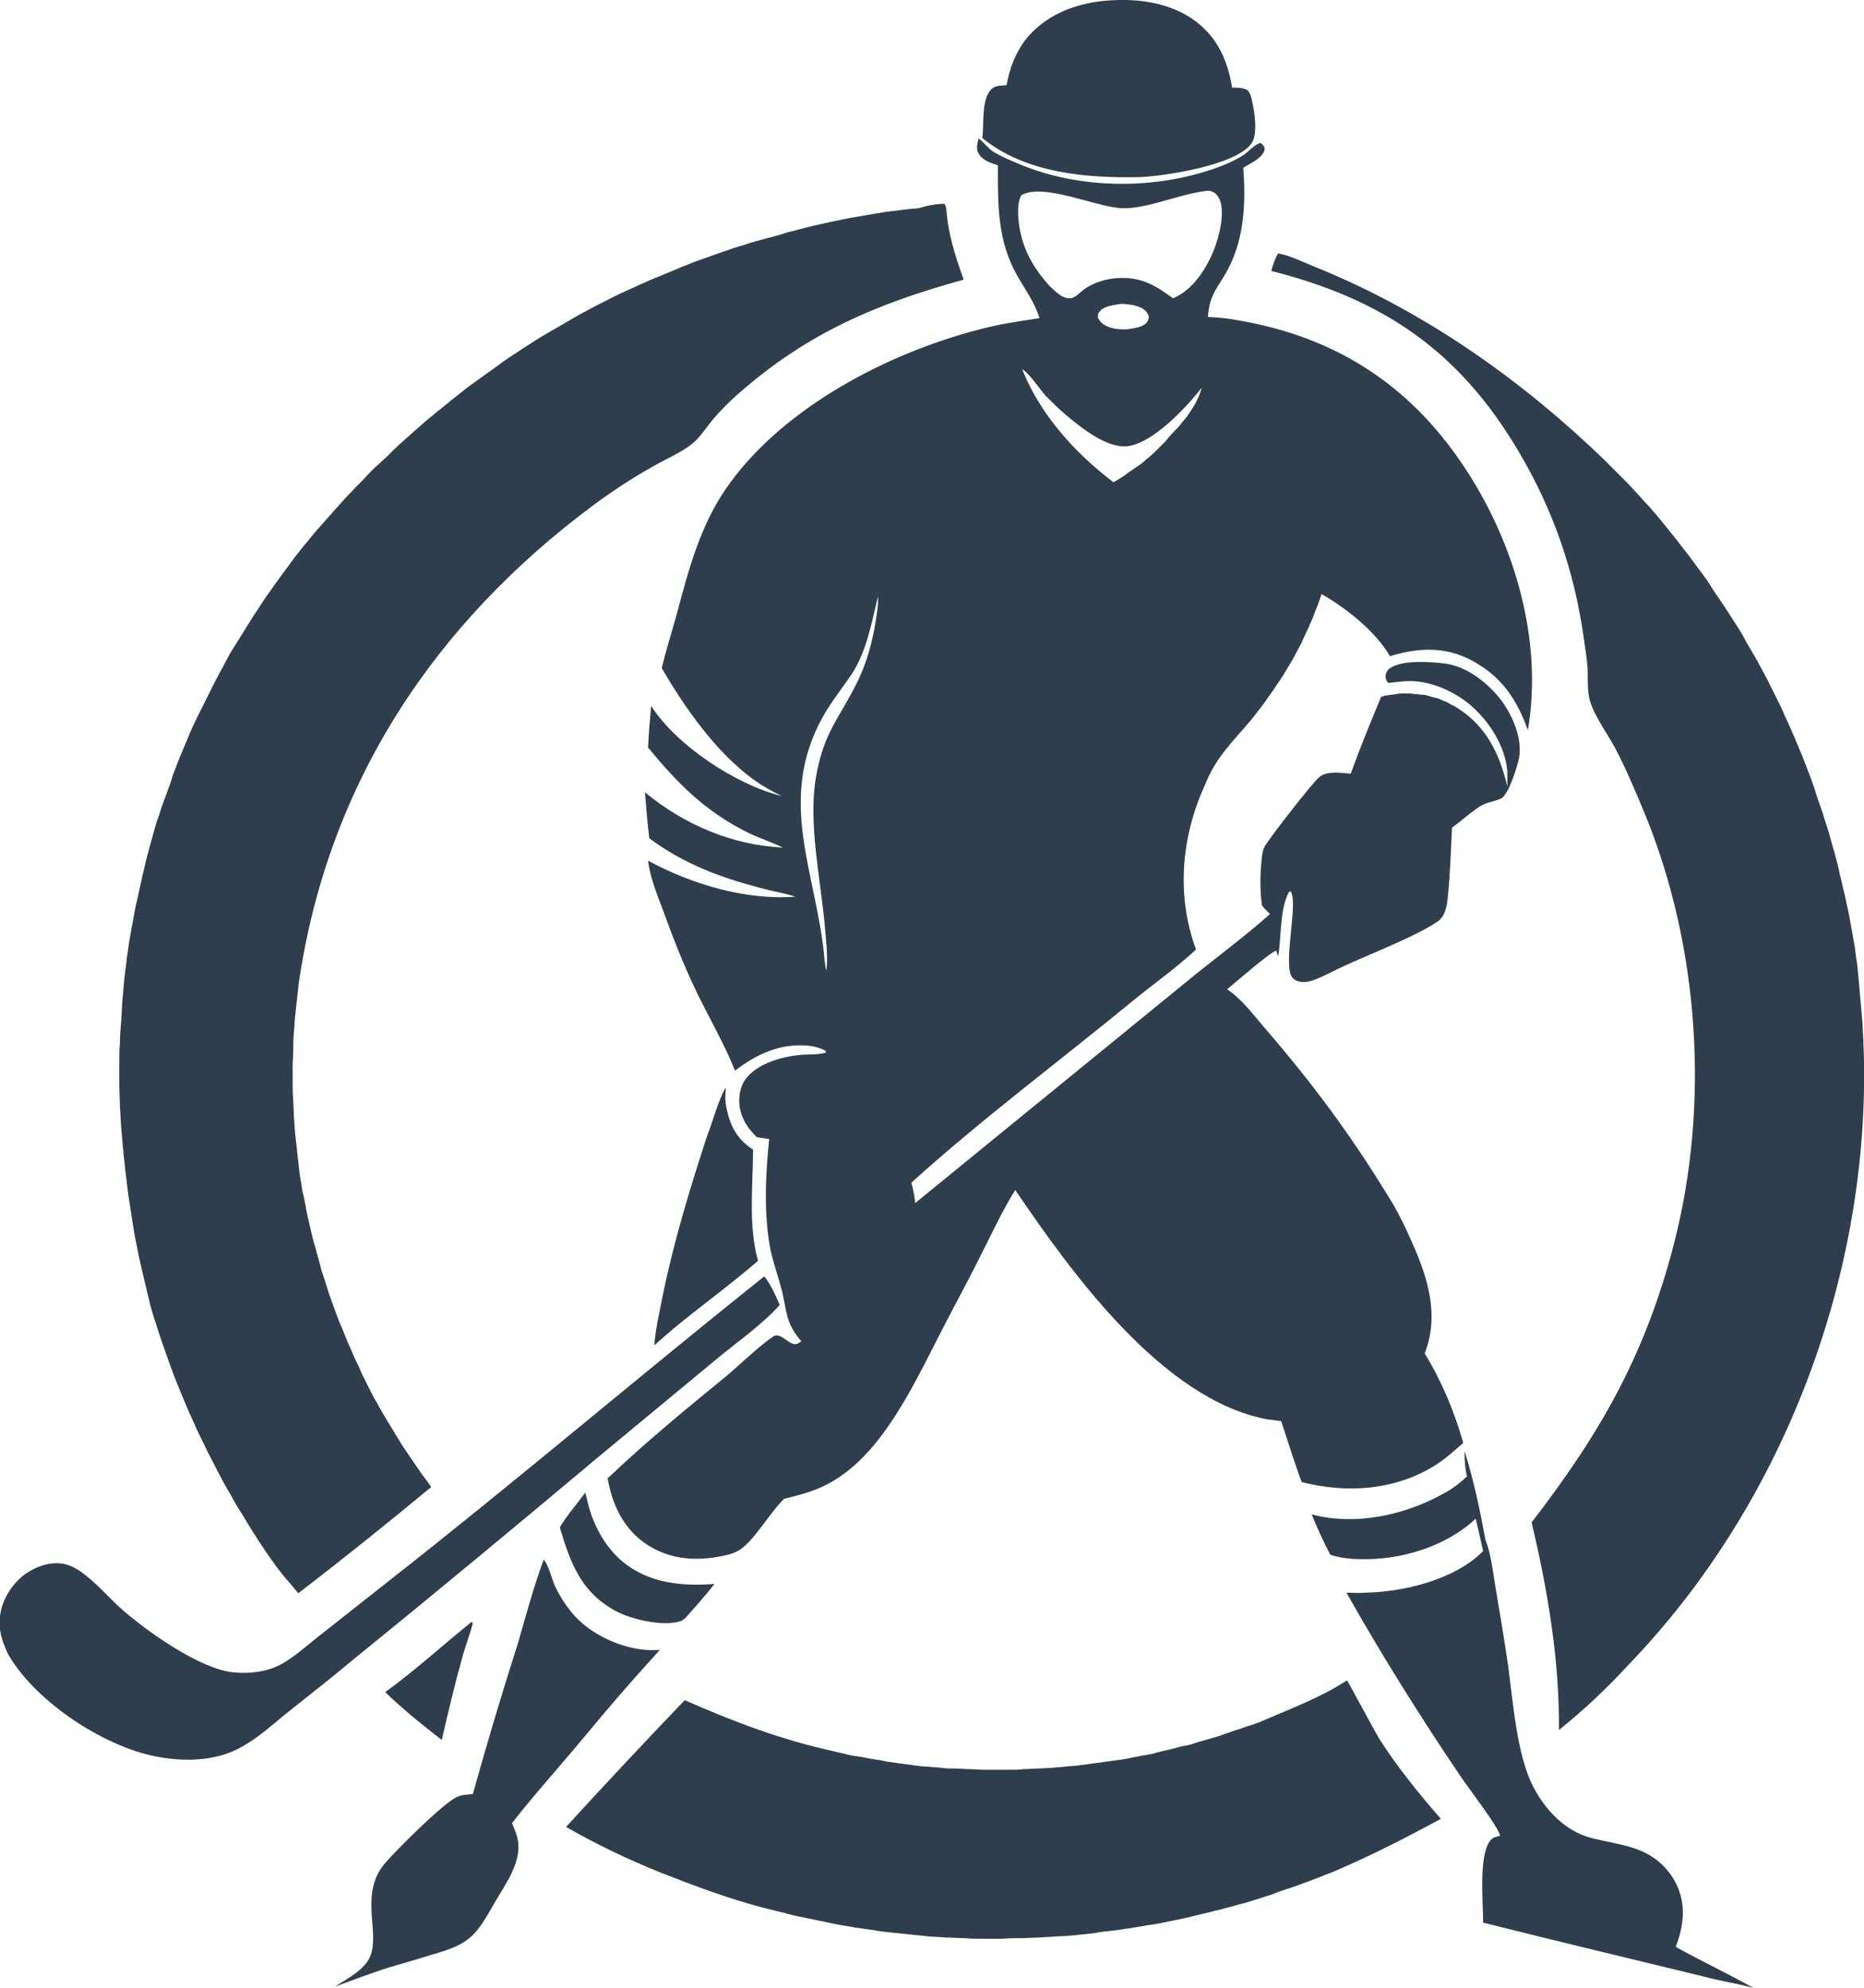 <?xml version="1.0" encoding="utf-8"?>
<!-- Generator: Adobe Illustrator 24.0.1, SVG Export Plug-In . SVG Version: 6.00 Build 0)  -->
<svg version="1.1" id="Layer_1" xmlns="http://www.w3.org/2000/svg" xmlns:xlink="http://www.w3.org/1999/xlink" x="0px" y="0px"
	 viewBox="0 0 300 319.9" style="enable-background:new 0 0 300 319.9;" xml:space="preserve">
<style type="text/css">
	.st0{fill:#2F3E4C;}
</style>
<path class="st0" d="M75.9,261l0.2,0.2c-0.5,2-1.3,3.9-1.8,5.9c-1.2,4.3-2.2,8.6-3.2,12.9c-1.7-1.3-3.3-2.6-5-4
	c-1.4-1.2-2.8-2.4-4.1-3.7C66.6,269,71.3,264.7,75.9,261z"/>
<path class="st0" d="M94.2,240.2c0.1,0.4,0.2,0.8,0.3,1.2c0.8,3.7,2.8,7.5,5.7,9.9c4.2,3.5,9.6,4,14.8,3.6c-1.5,1.9-3.1,3.7-4.7,5.5
	c-0.3,0.2-0.5,0.4-0.8,0.5c-2.8,0.9-8-0.3-10.5-1.7c-5.5-3-7.2-7.7-8.9-13.4C91.2,243.9,92.8,242.1,94.2,240.2z"/>
<path class="st0" d="M116.8,175c0,0.2,0,0.1,0,0.4c-0.1,1-0.1,1.8,0.1,2.8c0.6,3,1.7,5.1,4.3,6.8c0,5.9-0.8,12.1,0.8,17.9
	c-4.4,3.8-9.1,7.2-13.6,10.9l-3.1,2.7c0.2-2.6,0.8-5.1,1.3-7.7c1.8-8.9,4.4-17.4,7.2-26C114.8,180.3,115.5,177.3,116.8,175z"/>
<path class="st0" d="M177.1,0.2c5.3-0.6,11,0,15.3,3.2c3.6,2.7,5.2,6.4,5.9,10.7c0.9,0,1.7,0,2.5,0.4c0.4,0.5,0.6,1.1,0.7,1.7
	c0.4,1.6,1,5.5-0.1,6.9c-2.5,3.5-13.8,5.2-17.8,5.4c-8.6,0.2-18.6-0.6-25.5-6.3c0.3-2.2-0.2-6.1,1.4-7.8c0.7-0.7,1.6-0.6,2.5-0.7
	c0.5-2.7,1.4-5.2,3.2-7.5C168.2,2.6,172.4,0.8,177.1,0.2z"/>
<path class="st0" d="M87.5,251c0.8,0.8,1.3,3.1,1.8,4.2c1.1,2.3,2.6,4.5,4.5,6.1c3.2,2.7,8.1,4.6,12.4,4.2c-1.4,1.6-2.9,3.2-4.3,4.8
	c-3.3,3.7-6.5,7.6-9.7,11.4c-3.3,3.9-6.7,7.7-9.8,11.7c0.3,0.7,0.6,1.4,0.8,2.1c1.1,3.8-1.8,7.6-3.6,10.7c-3,5.3-3.9,6.6-9.9,8.3
	c-2.5,0.8-5.1,1.5-7.7,2.3c-2.7,0.9-5.4,1.9-8.1,2.9c1.7-1.1,4-2.3,5.2-4c2.7-3.8-1.7-10.6,2.9-15.9c1.8-2.1,9.3-9.6,11.5-10.6
	c0.8-0.4,1.7-0.4,2.6-0.5c2.3-8.2,4.7-16.3,7.3-24.4C84.7,259.8,85.9,255.3,87.5,251z"/>
<path class="st0" d="M123,205.4c1,1.2,1.9,3.2,2.5,4.6c-2.9,3.2-6.5,5.7-9.8,8.4l-19.2,15.9c-13,10.9-26,21.7-39.2,32.4
	c-3.7,3.1-7.5,6.1-11.3,9.1c-2.2,1.8-4.4,3.8-6.9,5.2c-4.5,2.7-10.6,2.6-15.6,1.3c-8-2.1-18-8.8-22.2-16.1c-0.9-1.9-1.6-3.9-1.3-6.1
	c0.3-2.6,1.8-5,3.8-6.6c2-1.5,4.8-2.5,7.3-1.6c2.8,1,6,4.8,8.2,6.8c4,3.6,12.7,9.8,18.1,10.4c2.5,0.3,5.4,0,7.7-1.2
	c2.3-1.2,4.5-3.3,6.6-4.9l10.9-8.6C83,238.4,102.7,221.6,123,205.4z"/>
<path class="st0" d="M235.7,233.5c1.5,4.7,2.5,9.6,3.4,14.4c0.9,2.2,1.2,5.3,1.6,7.6c0.7,4.1,1.4,8.3,2,12.4
	c0.8,5.8,1.4,14.4,4,19.5c2,3.9,5.2,7.3,9.5,8.4c2.3,0.6,4.7,0.9,7,1.7c2.9,1,5.2,2.9,6.6,5.7c1.6,3.3,1.2,6.7-0.1,10.1
	c4.1,2.3,8.4,4.3,12.5,6.6c-2.6-0.7-5.3-1.1-7.9-1.8c-11.9-2.9-23.7-5.7-35.6-8.7c0-3.3-0.7-10.4,1-13c0.4-0.6,0.7-0.7,1.4-0.9
	c0.1,0,0.2,0,0.3-0.1c0-1.1-5.4-8.1-6.3-9.5c-6.5-9.6-12.7-19.5-18.4-29.6c1,0,2,0.1,3,0c6.2-0.1,14.5-2.1,19-6.7l-0.7-3.1l-0.5-2.1
	c-4.8,4.5-12.1,6.7-18.6,6.5c-1.6,0-3.3-0.2-4.8-0.7c-1.1-2.1-2.1-4.3-3-6.5c7.1,1.9,15.2,0.1,21.5-3.5c1.3-0.7,2.4-1.6,3.5-2.6
	C235.8,236.4,235.7,234.9,235.7,233.5z"/>
<path class="st0" d="M216.8,270.4c0.1,0.1,4.5,8.3,5.3,9.6c2.9,4.5,6.3,8.7,9.8,12.7c-5.2,2.8-10.4,5.5-15.9,7.9
	c-0.9,0.4-1.8,0.8-2.7,1.1c-0.9,0.4-1.8,0.7-2.8,1.1c-0.9,0.3-1.8,0.7-2.8,1c-0.9,0.3-1.9,0.6-2.8,1c-0.9,0.3-1.9,0.6-2.8,0.9
	c-0.9,0.3-1.9,0.6-2.8,0.8c-0.9,0.3-1.9,0.5-2.9,0.8c-1,0.2-1.9,0.5-2.9,0.7c-1,0.2-1.9,0.5-2.9,0.7c-1,0.2-1.9,0.4-2.9,0.6
	c-1,0.2-1.9,0.4-2.9,0.5c-1,0.2-1.9,0.3-2.9,0.5c-1,0.1-1.9,0.3-2.9,0.4c-1,0.1-2,0.2-2.9,0.4c-1,0.1-2,0.2-2.9,0.3
	c-1,0.1-2,0.2-2.9,0.2c-1,0.1-2,0.1-3,0.2c-1,0-2,0.1-3,0.1c-1,0-2,0-3,0.1c-1,0-2,0-3,0c-1,0-2,0-3-0.1c-1,0-2-0.1-3-0.1
	c-1-0.1-2-0.1-3-0.2c-1-0.1-2-0.2-2.9-0.3c-1-0.1-2-0.2-2.9-0.3c-1-0.1-2-0.2-2.9-0.4c-1-0.1-2-0.3-2.9-0.4c-1-0.2-1.9-0.3-2.9-0.5
	c-1-0.2-1.9-0.4-2.9-0.6c-1-0.2-1.9-0.4-2.9-0.6c-1-0.2-1.9-0.4-2.9-0.7c-1-0.2-1.9-0.5-2.9-0.7c-5.8-1.5-11.4-3.6-17-5.8
	c-5.2-2.1-10.2-4.5-15.1-7.3c6.3-6.9,12.7-13.7,19.1-20.4c7.7,3.4,15.6,6.4,23.9,8.2c0.7,0.2,1.4,0.3,2.1,0.5
	c0.7,0.2,1.4,0.3,2.2,0.4c0.7,0.1,1.4,0.3,2.2,0.4c0.7,0.1,1.4,0.2,2.2,0.4c0.7,0.1,1.4,0.2,2.2,0.3c0.7,0.1,1.5,0.2,2.2,0.3
	c0.7,0.1,1.5,0.2,2.2,0.2c0.7,0.1,1.5,0.1,2.2,0.2c0.7,0.1,1.5,0.1,2.2,0.1c0.7,0,1.5,0.1,2.2,0.1c0.7,0,1.5,0.1,2.2,0.1
	c0.7,0,1.5,0,2.2,0c0.7,0,1.5,0,2.2,0c0.7,0,1.5,0,2.2-0.1c0.7,0,1.5-0.1,2.2-0.1c0.7,0,1.5-0.1,2.2-0.1c0.7-0.1,1.5-0.1,2.2-0.2
	c0.7-0.1,1.5-0.1,2.2-0.2c0.7-0.1,1.5-0.2,2.2-0.3c0.7-0.1,1.5-0.2,2.2-0.3c0.7-0.1,1.4-0.2,2.2-0.3s1.4-0.2,2.2-0.4
	c0.7-0.1,1.4-0.3,2.2-0.4c0.7-0.1,1.4-0.3,2.1-0.5c0.7-0.2,1.4-0.3,2.1-0.5c0.7-0.2,1.4-0.4,2.1-0.5s1.4-0.4,2.1-0.6
	c0.7-0.2,1.4-0.4,2.1-0.6c0.7-0.2,1.4-0.4,2.1-0.7c0.7-0.2,1.4-0.5,2.1-0.7c0.7-0.2,1.4-0.5,2.1-0.7s1.4-0.5,2.1-0.8
	C207.9,274.9,212.7,273.1,216.8,270.4z"/>
<path class="st0" d="M205.7,40.8c1.5,0.1,5.2,1.9,6.8,2.5c17.2,7.1,32.6,18,45.9,30.9c0.8,0.8,1.6,1.6,2.4,2.4
	c0.8,0.8,1.6,1.6,2.3,2.4c0.8,0.8,1.5,1.7,2.3,2.5c0.7,0.8,1.5,1.7,2.2,2.6c0.7,0.9,1.4,1.7,2.1,2.6c0.7,0.9,1.4,1.8,2.1,2.7
	c0.7,0.9,1.3,1.8,2,2.7c0.7,0.9,1.3,1.8,1.9,2.8c0.6,0.9,1.3,1.9,1.9,2.8c0.6,0.9,1.2,1.9,1.8,2.8s1.2,1.9,1.7,2.9
	c0.6,1,1.1,1.9,1.7,2.9c0.5,1,1.1,2,1.6,3s1,2,1.5,3c0.5,1,1,2,1.4,3c0.5,1,0.9,2,1.4,3.1c0.4,1,0.9,2.1,1.3,3.1
	c0.4,1,0.8,2.1,1.2,3.1c0.4,1.1,0.8,2.1,1.1,3.2c0.4,1.1,0.7,2.1,1.1,3.2c0.3,1.1,0.7,2.1,1,3.2c0.3,1.1,0.6,2.2,0.9,3.2
	c0.3,1.1,0.6,2.2,0.8,3.3c0.3,1.1,0.5,2.2,0.8,3.3c0.2,1.1,0.5,2.2,0.7,3.3c0.2,1.1,0.4,2.2,0.6,3.3c0.2,1.1,0.4,2.2,0.5,3.3
	c0.2,1.1,0.3,2.2,0.4,3.3c0.1,1.1,0.2,2.2,0.3,3.4c0.1,1.1,0.2,2.2,0.3,3.4c0.1,1.1,0.1,2.2,0.2,3.4c0,1.1,0.1,2.2,0.1,3.4
	c0.6,35.4-13.3,71.6-37.9,97.1c-3.5,3.8-7.2,7.3-11.2,10.5c0.1-11.2-1.8-22.5-4.4-33.4c11.1-14.4,18.3-27,22.9-44.8
	c5.8-22.4,4.1-47.9-4.7-69.3c-1.5-3.6-3-7.2-4.8-10.6c-1.3-2.4-3.2-4.9-4-7.5c-0.5-1.7-0.3-3.7-0.4-5.4c-0.1-1.6-0.4-3.1-0.6-4.7
	c-1.5-10.7-4.9-20.6-10.4-29.9c-9.6-16.3-21.8-24.6-39.9-29.2C204.9,42.5,205.2,41.6,205.7,40.8z"/>
<path class="st0" d="M151.5,32.8l0.5,0c0.2,0.3,0.2,0.4,0.3,0.8c0.3,4.1,1.4,7.5,2.8,11.4c-14.1,3.9-25.2,8.6-36.3,18.4
	c-1.5,1.3-3,2.8-4.3,4.4c-1,1.2-1.9,2.7-3.2,3.7c-1.8,1.4-4.2,2.4-6.1,3.5c-3.4,1.9-6.6,4-9.7,6.3c-25.7,19.1-42.7,44.8-47.4,76.8
	c-0.1,0.9-0.2,1.8-0.3,2.7c-0.1,0.9-0.2,1.8-0.3,2.7c-0.1,0.9-0.1,1.8-0.2,2.7c-0.1,0.9-0.1,1.8-0.1,2.7c0,0.9-0.1,1.8-0.1,2.7
	c0,0.9,0,1.8,0,2.7c0,0.9,0,1.8,0.1,2.7c0,0.9,0.1,1.8,0.1,2.7c0.1,0.9,0.1,1.8,0.2,2.7c0.1,0.9,0.2,1.8,0.3,2.7
	c0.1,0.9,0.2,1.8,0.3,2.7c0.1,0.9,0.2,1.8,0.4,2.7c0.1,0.9,0.3,1.8,0.5,2.6c0.2,0.9,0.3,1.8,0.5,2.6c0.2,0.9,0.4,1.7,0.6,2.6
	c0.2,0.9,0.4,1.7,0.7,2.6c0.2,0.9,0.5,1.7,0.7,2.6c0.2,0.9,0.5,1.7,0.8,2.6c0.3,0.9,0.5,1.7,0.8,2.5c0.3,0.8,0.6,1.7,0.9,2.5
	c0.3,0.8,0.6,1.7,1,2.5c0.3,0.8,0.7,1.7,1,2.5c0.4,0.8,0.7,1.6,1.1,2.5c0.4,0.8,0.8,1.6,1.1,2.4c0.4,0.8,0.8,1.6,1.2,2.4
	c0.4,0.8,0.8,1.6,1.3,2.4c0.4,0.8,0.9,1.6,1.3,2.3c0.5,0.8,0.9,1.5,1.4,2.3c0.5,0.8,0.9,1.5,1.4,2.3c0.5,0.7,1,1.5,1.5,2.2
	c0.5,0.7,1,1.5,1.5,2.2c0.5,0.7,1.1,1.4,1.6,2.2c-7,5.8-14.1,11.5-21.4,17.1l-1.4-1.7c-2.2-2.3-5.8-7.9-7.5-10.8
	c-0.7-1.1-1.4-2.2-2-3.4c-0.7-1.1-1.3-2.3-1.9-3.4c-0.6-1.2-1.2-2.3-1.8-3.5c-0.6-1.2-1.1-2.3-1.7-3.5c-0.5-1.2-1.1-2.4-1.6-3.6
	c-0.5-1.2-1-2.4-1.5-3.6c-0.5-1.2-0.9-2.4-1.4-3.7c-0.4-1.2-0.9-2.5-1.3-3.7c-0.4-1.2-0.8-2.5-1.2-3.7c-0.4-1.3-0.7-2.5-1-3.8
	c-0.3-1.3-0.6-2.5-0.9-3.8c-0.3-1.3-0.6-2.6-0.8-3.8c-0.3-1.3-0.5-2.6-0.7-3.9c-0.2-1.3-0.4-2.6-0.6-3.9c-0.2-1.3-0.3-2.6-0.5-3.9
	c-0.1-1.3-0.3-2.6-0.4-3.9c-0.1-1.1-0.2-2.2-0.3-3.4c-0.1-1.1-0.1-2.2-0.2-3.4c0-1.1-0.1-2.3-0.1-3.4c0-1.1,0-2.3,0-3.4
	c0-1.1,0-2.3,0.1-3.4c0-1.1,0.1-2.2,0.2-3.4c0.1-1.1,0.1-2.2,0.2-3.4c0.1-1.1,0.2-2.2,0.3-3.4c0.1-1.1,0.3-2.2,0.4-3.4
	c0.2-1.1,0.3-2.2,0.5-3.3c0.2-1.1,0.4-2.2,0.6-3.3c0.2-1.1,0.4-2.2,0.7-3.3c0.2-1.1,0.5-2.2,0.7-3.3c0.3-1.1,0.5-2.2,0.8-3.3
	c0.3-1.1,0.6-2.2,0.9-3.3c0.3-1.1,0.6-2.2,1-3.2c0.3-1.1,0.7-2.1,1.1-3.2c0.4-1.1,0.8-2.1,1.1-3.2c0.4-1.1,0.8-2.1,1.2-3.1
	c0.4-1,0.9-2.1,1.3-3.1c0.4-1,0.9-2.1,1.4-3.1c0.5-1,1-2,1.5-3c0.5-1,1-2,1.5-3c0.5-1,1.1-2,1.6-3c0.5-1,1.1-2,1.7-2.9
	c0.6-1,1.2-1.9,1.8-2.9c0.6-1,1.2-1.9,1.8-2.8c0.6-0.9,1.2-1.9,1.9-2.8c0.6-0.9,1.3-1.8,2-2.8c0.7-0.9,1.3-1.8,2-2.7
	c0.7-0.9,1.4-1.8,2.1-2.6c0.7-0.9,1.4-1.7,2.2-2.6c0.8-0.9,1.6-1.8,2.4-2.7c0.8-0.9,1.6-1.8,2.4-2.6c0.8-0.9,1.7-1.7,2.5-2.6
	c0.8-0.9,1.7-1.7,2.6-2.5c0.9-0.8,1.7-1.7,2.6-2.5c0.9-0.8,1.8-1.6,2.7-2.4c0.9-0.8,1.8-1.6,2.7-2.3c0.9-0.8,1.9-1.5,2.8-2.3
	c0.9-0.7,1.9-1.5,2.8-2.2c1-0.7,1.9-1.4,2.9-2.1c1-0.7,2-1.4,2.9-2.1c1-0.7,2-1.3,3-2c1-0.6,2-1.3,3-1.9c1-0.6,2.1-1.2,3.1-1.8
	c1-0.6,2.1-1.2,3.1-1.8c1.1-0.6,2.1-1.1,3.2-1.7c1.1-0.5,2.1-1.1,3.2-1.6c1.1-0.5,2.2-1,3.3-1.5c1.1-0.5,2.2-1,3.3-1.4
	c1.1-0.5,2.2-0.9,3.3-1.4c1.1-0.4,2.2-0.9,3.4-1.3c1.1-0.4,2.3-0.8,3.4-1.2c1.1-0.4,2.3-0.8,3.4-1.1c1.1-0.4,2.3-0.7,3.4-1
	c1.2-0.3,2.3-0.6,3.5-1c1.2-0.3,2.3-0.6,3.5-0.9c1.2-0.3,2.3-0.5,3.5-0.8c1.2-0.2,2.3-0.5,3.5-0.7c1.2-0.2,2.4-0.4,3.5-0.6
	c1.2-0.2,2.4-0.4,3.6-0.5c1.2-0.2,2.4-0.3,3.6-0.4C149.1,33.1,150.3,32.9,151.5,32.8z"/>
<path class="st0" d="M201.4,115.8c0.6-0.8,1.2-1.5,1.8-2.3c0.6-0.8,1.1-1.6,1.7-2.4c0.5-0.8,1.1-1.6,1.6-2.4c0.5-0.8,1-1.7,1.5-2.5
	c0.5-0.9,0.9-1.7,1.4-2.6c0.4-0.9,0.8-1.8,1.2-2.6c0.4-0.9,0.8-1.8,1.1-2.7c0.4-0.9,0.7-1.8,1-2.7c4,2.3,8.7,6,11,10
	c4.6-1.4,8.9-1.6,13.2,0.7c4.8,2.6,7.2,6.2,9,11.2c2.6-15.1-2.6-31.6-11.3-43.9c-8.8-12.5-20.6-19.6-35.6-22.1
	c-1.5-0.3-3-0.4-4.6-0.5c0.3-3.9,1.7-4.7,3.3-7.8c2.6-5,2.8-10.7,2.4-16.2c1.1-0.7,3-1.5,3.4-2.8c0.1-0.3,0-0.4-0.1-0.7l-0.5-0.5
	c-1,0.2-2.1,1.6-3,2.1c-1.3,0.8-2.7,1.4-4.1,1.9c-10,3.6-22.2,3.5-32-0.7c-1.2-0.5-2.6-1.1-3.8-1.8c-1-0.6-1.6-1.6-2.5-2.2
	c-0.2,0.7-0.4,1.6-0.1,2.2c0.6,1.3,2,1.7,3.2,2.1c0,6.4-0.1,12.2,3.2,17.9c1.3,2.3,2.7,4.1,3.5,6.7c-3.4,0.5-6.7,1-10,1.9
	c-14.5,3.8-30.8,12.3-39.8,24.6c-4.7,6.4-6.6,13.7-8.6,21.2c-0.8,2.9-1.7,5.7-2.4,8.6c3.7,6.4,8.7,13.5,14.7,17.9
	c1.5,1.1,3,1.9,4.6,2.7c-7.3-1.8-16.9-8.1-21-14.5c-0.2,2.2-0.4,4.5-0.5,6.7c4.8,5.8,9.2,10.3,16.1,13.7c1.8,0.9,3.8,1.5,5.6,2.4
	c-8.2-0.4-15.9-3.7-22.2-8.9c0.2,2.5,0.4,5,0.7,7.4c5.5,4.1,11.4,6.3,17.9,8c1.8,0.5,3.8,0.8,5.6,1.4c-8,0.6-16.7-2-23.7-5.8
	c0.3,2.6,1.4,5.3,2.3,7.7c1.6,4.4,3.3,8.8,5.3,13c2.1,4.4,4.6,8.6,6.4,13.1c3.5-2.7,7.4-4.5,12-4c0.9,0.1,1.8,0.4,2.6,0.8l0,0.3
	c-1.4,0.4-3,0.2-4.4,0.4c-3,0.3-7.4,1.6-8.9,4.5c-0.8,1.6-0.8,3.6-0.2,5.2c0.5,1.4,1.4,2.5,2.4,3.5l2,0.3
	c-0.6,5.6-0.9,12.2,0.2,17.8c0.5,2.3,1.3,4.5,1.9,6.8c0.7,3.1,0.6,4.9,2.7,7.5c0.1,0.1,0.2,0.3,0.4,0.4c-0.4,0.3-0.6,0.5-1.1,0.5
	c-1.2-0.1-2.3-2-3.5-1.2c-2.3,1.6-5,4.2-7.2,6.1c-6.6,5.4-13.2,10.8-19.4,16.7c0.7,4.1,2.4,7.8,5.8,10.3c3.6,2.6,7.8,3.1,12.1,2.3
	c1.1-0.2,2.2-0.4,3.2-1c2.4-1.4,5-6.1,7.3-8.3c2-0.5,4-1,5.8-1.8c6.2-2.7,10.4-8.6,13.7-14.2c2.4-4.1,4.5-8.5,6.7-12.7
	c1.6-3.1,3.3-6.2,4.9-9.4c2-3.9,3.8-7.9,6.1-11.6c9.1,13.4,23.7,33.7,40.5,36.9c0.8,0.1,1.6,0.2,2.3,0.3c1.1,3.3,2.1,6.6,3.3,9.8
	c7,1.8,14.6,1.4,21-2.4c1.9-1.1,3.4-2.5,5-3.9c-1.4-5-3.5-10-6.2-14.4c2.4-6.2,0.5-12.2-2.1-18c-1.1-2.5-2.4-5.2-3.9-7.5
	c-6-9.8-12.1-18-19.6-26.7c-1.9-2.2-3.8-4.8-6.2-6.4c1.1-0.9,7.2-6.2,7.9-6.2l0.3,0.9c0.6-3.3,0.2-7.2,1.7-10.3l0.3-0.2
	c1.3,1.7-1.1,10.9,0.1,13.6c0.3,0.6,0.9,0.9,1.5,1c0.7,0.1,1.3,0,1.9-0.2c2-0.7,3.8-1.8,5.7-2.6c3.7-1.7,11.6-4.8,14.6-7
	c1.1-0.8,1.4-2.5,1.5-3.7c0.4-3.7,0.5-7.6,0.7-11.3c1.5-1.1,3-2.5,4.6-3.5c1-0.6,2.2-0.7,3.3-1.2c1.2-0.6,2.6-5.1,2.9-6.6
	c0.5-3.1-1-6.6-2.8-9.1c-2.1-2.8-5.5-5.5-9-6c-2.3-0.3-7.4-0.7-9.2,0.9c-0.3,0.3-0.5,0.7-0.5,1.2c0,0.4,0.2,0.7,0.4,1
	c1.2-0.1,2.4-0.3,3.5-0.3c3.5,0,7.2,1.7,9.8,3.9c3,2.6,5.6,6.6,5.9,10.7c0,0.8,0,1.6,0,2.4c-1.2-5.2-3.4-9.8-8.1-12.7
	c-0.2-0.1-0.4-0.3-0.7-0.4c-0.2-0.1-0.5-0.2-0.7-0.4c-0.2-0.1-0.5-0.2-0.7-0.3c-0.2-0.1-0.5-0.2-0.7-0.3c-0.2-0.1-0.5-0.2-0.7-0.2
	c-0.2-0.1-0.5-0.1-0.7-0.2c-0.2-0.1-0.5-0.1-0.7-0.2c-0.3-0.1-0.5-0.1-0.8-0.1c-0.3,0-0.5-0.1-0.8-0.1c-0.3,0-0.5,0-0.8-0.1
	c-0.3,0-0.5,0-0.8,0c-0.3,0-0.5,0-0.8,0c-0.3,0-0.5,0-0.8,0.1c-0.3,0-0.5,0.1-0.8,0.1c-0.3,0-0.5,0.1-0.8,0.1
	c-0.3,0-0.5,0.1-0.7,0.2c-0.1,0-0.1,0-0.2,0c-1.7,4.1-3.4,8.2-4.9,12.4c-1.6-0.1-3.7-0.5-5,0.5c-0.9,0.6-8.3,10.1-8.9,11.3
	c-0.4,0.8-0.4,1.8-0.5,2.6c-0.2,2.3-0.2,4.6,0.1,6.8c0.4,0.5,0.9,1,1.3,1.4c-4.4,3.9-9.1,7.3-13.7,11.1l-43.4,35.4
	c-0.1-1.1-0.3-2.1-0.6-3.2c0,0,0-0.1,0-0.1c11.4-10.3,23.9-19.6,35.7-29.3c3.3-2.7,7-5.3,10.1-8.2c-3.2-8.6-2.4-18.1,1.4-26.4
	C195.7,121.8,198.4,119.4,201.4,115.8z M140.9,100.2c-0.5,3.1-1.4,6.4-2.8,9.3c-3,6.2-5.5,8.1-6.8,15.7c-1.2,7.2,0.7,16,1.4,23.3
	c0.2,2.5,0.6,5.2,0.3,7.7c-0.2-0.6-0.2-1.2-0.3-1.8c-1.2-13.8-7.8-25.4-0.3-39c1.4-2.5,3.2-4.7,4.8-7.1c2.3-3.6,3.1-8.2,4.1-12.3
	C141.4,97.2,141.1,98.9,140.9,100.2z M164.3,37.7c-0.4-1.6-0.8-4.9,0.1-6.3c3.6-2,11.9,1.9,16.1,2.1c4,0.2,9.3-2.3,13.8-2.8
	c0.3,0,0.4,0,0.7,0.1c0.6,0.2,1,0.7,1.3,1.3c0.9,2.2-0.1,6.1-1,8.3c-1.3,3.1-3.4,6.3-6.5,7.6c-1.3-0.9-2.5-1.8-3.9-2.4
	c-3.1-1.4-7.3-1.1-10.2,0.8c-0.6,0.4-1.7,1.6-2.4,1.6c-1.4,0.1-2.5-1.2-3.4-2C166.7,43.6,165,40.8,164.3,37.7z M184.7,51.7
	c-0.6,1-2.2,1.1-3.3,1.3c-1.1,0-2,0-3-0.4c-0.8-0.3-1.3-0.7-1.7-1.5c0-0.5,0-0.7,0.4-1.1c0.7-0.8,2.3-0.9,3.3-1.1
	c0.7,0,1.4,0.1,2,0.2c0.8,0.2,2,0.6,2.3,1.4C185,50.9,184.9,51.3,184.7,51.7z M191.6,66.2c-0.4,0.6-0.8,1.2-1.3,1.7
	c-0.4,0.6-0.9,1.1-1.4,1.6c-0.5,0.5-1,1.1-1.4,1.6c-0.5,0.5-1,1-1.5,1.5c-0.5,0.5-1.1,1-1.6,1.4c-0.5,0.5-1.1,0.9-1.7,1.3
	c-0.6,0.4-1.2,0.8-1.7,1.2c-0.6,0.4-1.2,0.8-1.8,1.1c-6.2-4.7-11.8-10.9-14.7-18.2c1.2,0.7,2.8,3.2,3.8,4.3c1.1,1.1,2.2,2.2,3.4,3.2
	c2.4,2,6.5,5.3,9.8,4.9c4.1-0.5,9.5-6.3,11.9-9.4C193,63.9,192.4,65,191.6,66.2z"/>
</svg>
